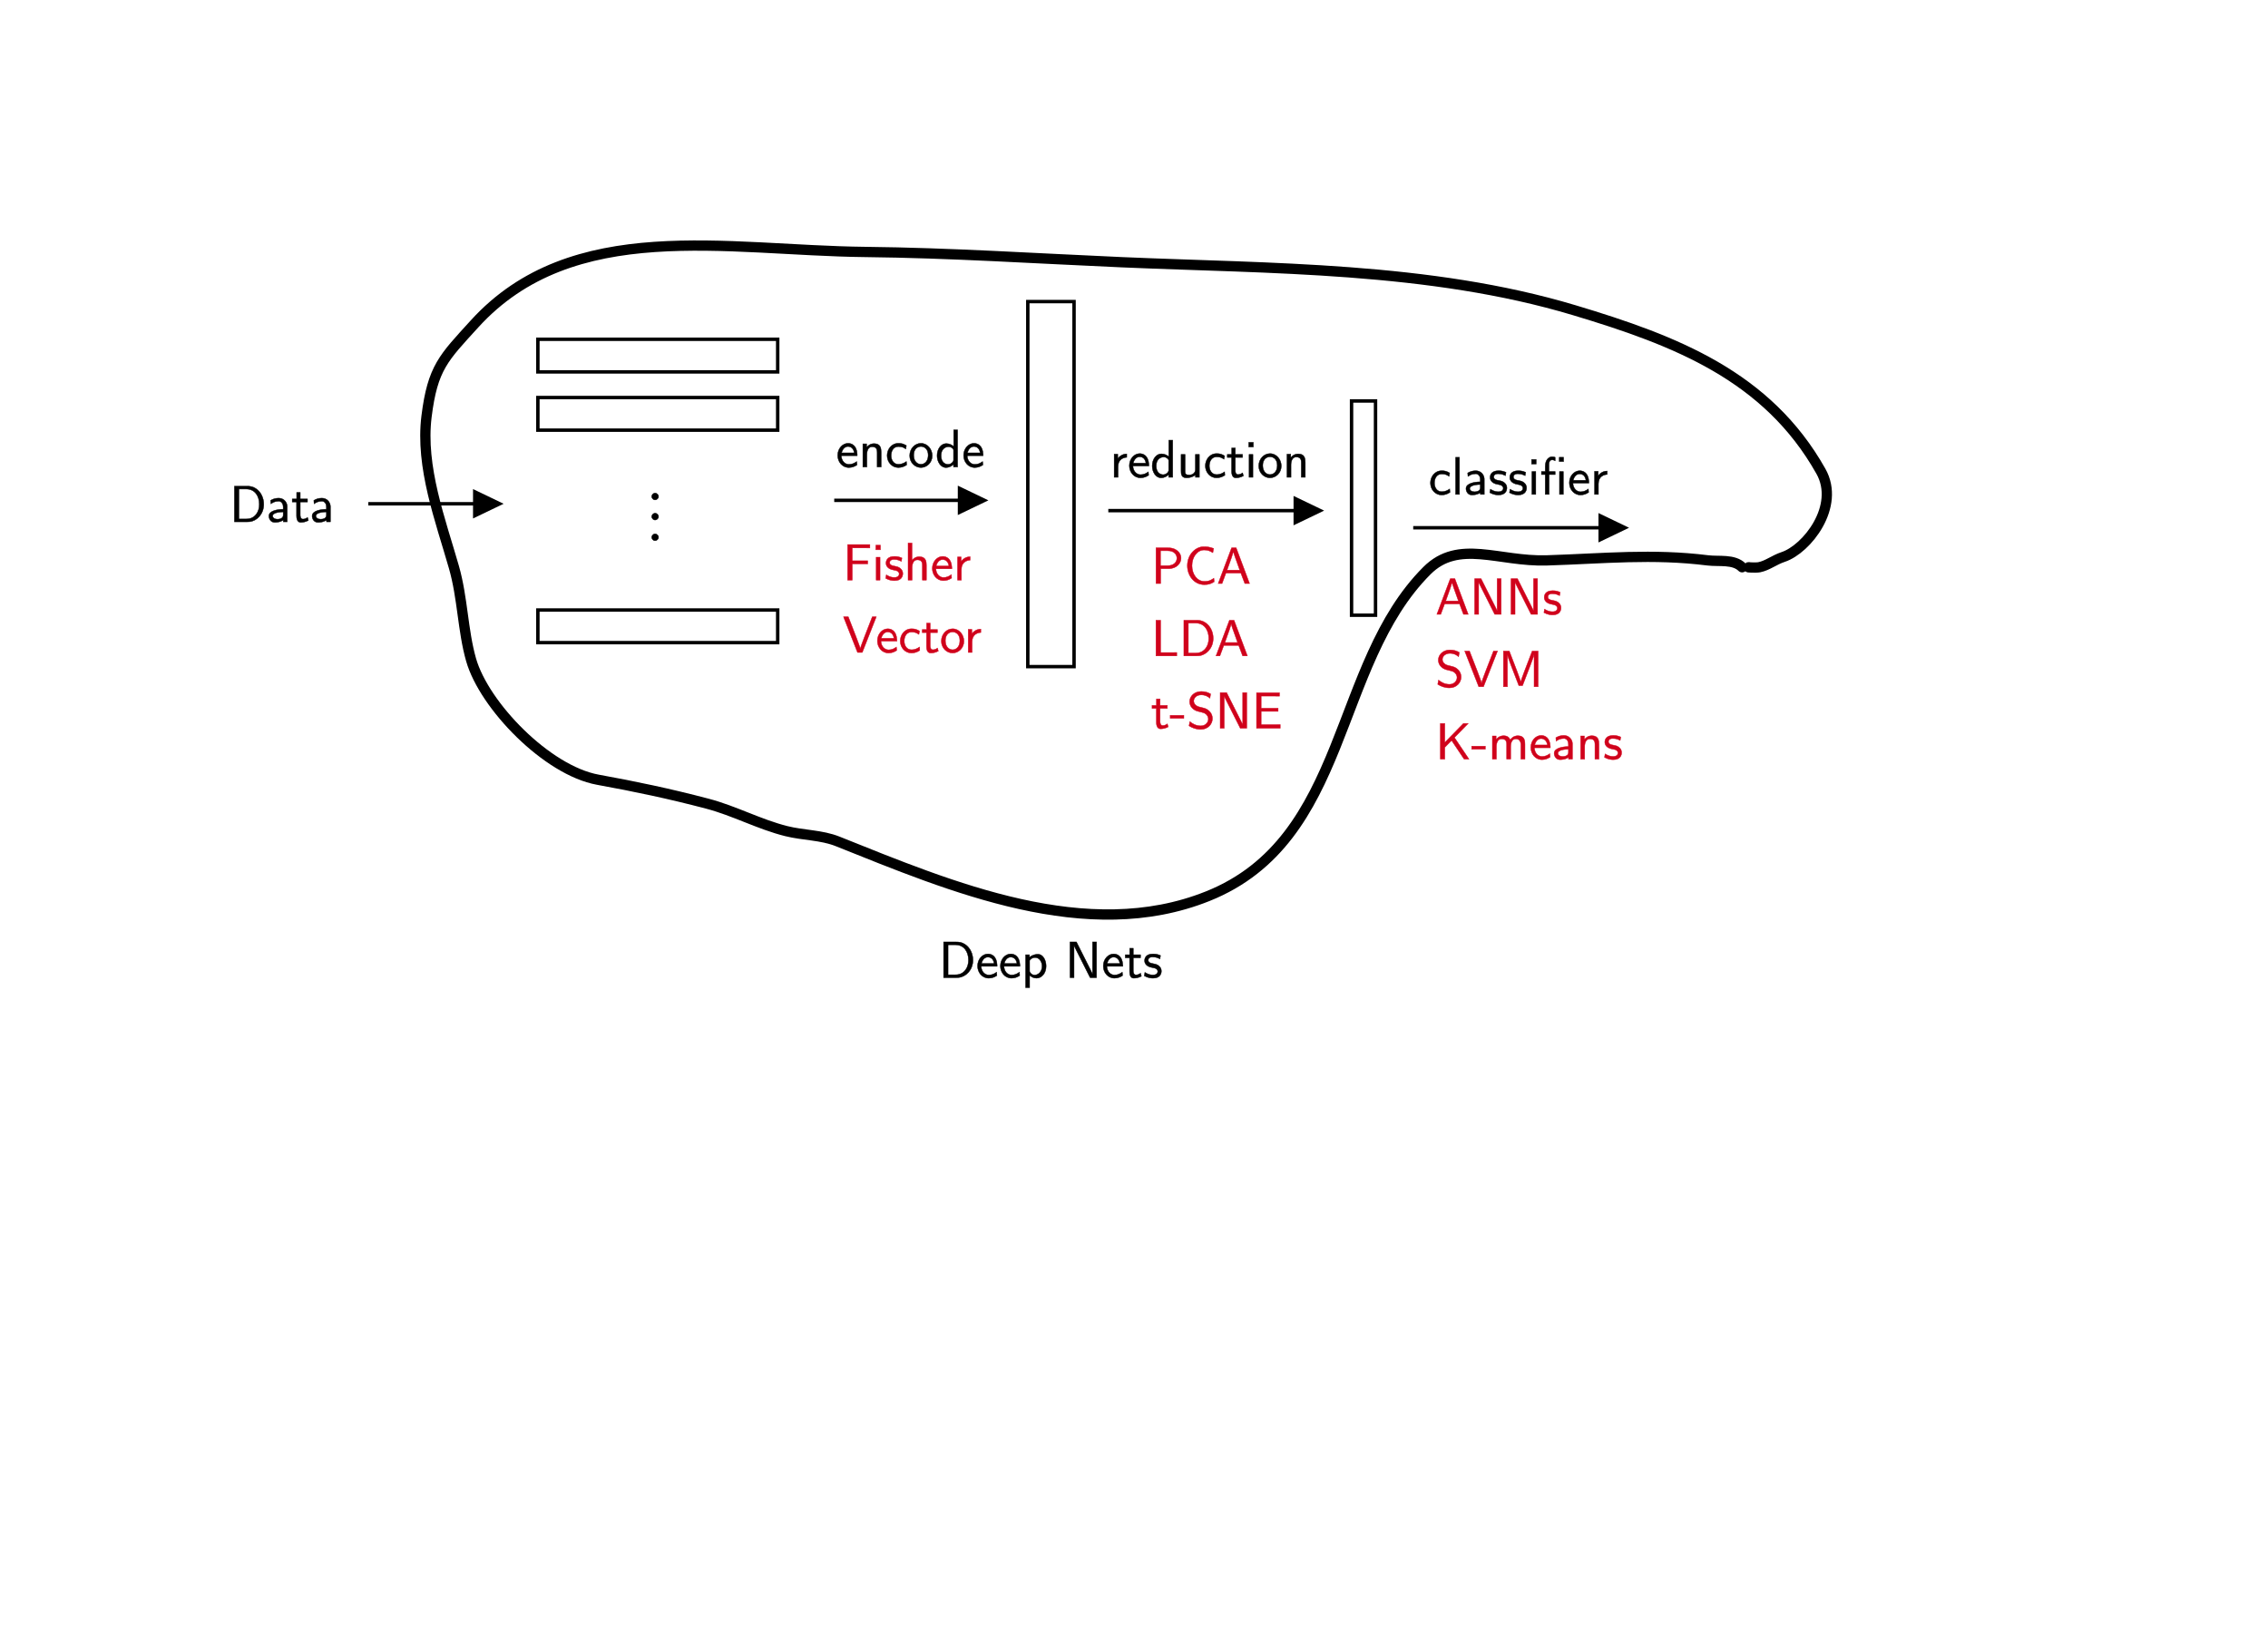 ﻿<svg xmlns="http://www.w3.org/2000/svg" xmlns:xlink="http://www.w3.org/1999/xlink" x="0" y="0" width="662" height="475" style="
        width:662px;
        height:475px;
        background: transparent;
        fill: none;
">
        
        
        <svg xmlns="http://www.w3.org/2000/svg" class="role-diagram-draw-area"><g class="shapes-region" style="stroke: black; fill: none;"><g class="composite-shape"><path class="real" d=" M157,99 L227,99 L227,108.52 L157,108.52 Z" style="stroke-width: 1; stroke: rgb(0, 0, 0); fill: none; fill-opacity: 1;"/></g><g class="composite-shape"><path class="real" d=" M157,116 L227,116 L227,125.52 L157,125.52 Z" style="stroke-width: 1; stroke: rgb(0, 0, 0); fill: none; fill-opacity: 1;"/></g><g class="composite-shape"><path class="real" d=" M157,178 L227,178 L227,187.52 L157,187.52 Z" style="stroke-width: 1; stroke: rgb(0, 0, 0); fill: none; fill-opacity: 1;"/></g><g class="arrow-line"><path class="connection real" stroke-dasharray="" d="  M107.5,147 L144,147" style="stroke: rgb(0, 0, 0); stroke-width: 1; fill: none; fill-opacity: 1;"/><g stroke="none" transform="matrix(-1,1.2246467991473532e-16,-1.2246467991473532e-16,-1,147,147)" style="stroke: none; stroke-width: 1; fill: rgb(0, 0, 0);" fill="#000"><path d=" M8.93,-4.29 L0,0 L8.93,4.29 Z"/></g></g><g class="arrow-line"><path class="connection real" stroke-dasharray="" d="  M243.5,146 L285.5,146" style="stroke: rgb(0, 0, 0); stroke-width: 1; fill: none; fill-opacity: 1;"/><g stroke="none" fill="#000" transform="matrix(-1,1.2246467991473532e-16,-1.2246467991473532e-16,-1,288.5,146)" style="stroke: none; fill: rgb(0, 0, 0); stroke-width: 1;"><path d=" M8.93,-4.29 L0,0 L8.93,4.29 Z"/></g></g><g class="composite-shape"><path class="real" d=" M300,88 L313.5,88 L313.5,194.52 L300,194.52 Z" style="stroke-width: 1; stroke: rgb(0, 0, 0); fill: none; fill-opacity: 1;"/></g><g class="arrow-line"><path class="connection real" stroke-dasharray="" d="  M323.5,149 L383.5,149" style="stroke: rgb(0, 0, 0); stroke-width: 1; fill: none; fill-opacity: 1;"/><g stroke="none" fill="#000" transform="matrix(-1,1.2246467991473532e-16,-1.2246467991473532e-16,-1,386.5,149)" style="stroke: none; fill: rgb(0, 0, 0); stroke-width: 1;"><path d=" M8.93,-4.29 L0,0 L8.93,4.29 Z"/></g></g><g class="composite-shape"><path class="real" d=" M394.5,117 L401.5,117 L401.5,179.52 L394.5,179.52 Z" style="stroke-width: 1; stroke: rgb(0, 0, 0); fill: none; fill-opacity: 1;"/></g><g class="arrow-line"><path class="connection real" stroke-dasharray="" d="  M412.5,154 L472.5,154" style="stroke: rgb(0, 0, 0); stroke-width: 1; fill: none; fill-opacity: 1;"/><g stroke="none" fill="#000" transform="matrix(-1,1.2246467991473532e-16,-1.2246467991473532e-16,-1,475.5,154)" style="stroke: none; fill: rgb(0, 0, 0); stroke-width: 1;"><path d=" M8.93,-4.29 L0,0 L8.93,4.29 Z"/></g></g><g class="composite-shape"><path class="real" d=" M508.5,165.52 C506.06,163.08 501.71,163.92 498.5,163.52 C482.28,161.49 468.38,162.99 451.5,163.52 C437.41,163.96 425.77,157.25 416.5,166.52 C388.96,194.06 393.84,244.99 352.5,261.52 C317.22,275.63 277.7,258.8 244.5,245.52 C239.77,243.63 234.45,243.76 229.5,242.52 C221.63,240.55 214.35,236.59 206.5,234.52 C195.41,231.6 185.35,229.49 174.5,227.52 C159.68,224.83 141.32,205.9 137.5,192.52 C135.06,183.97 135.06,174.47 132.5,165.52 C128.59,151.84 122.66,136.28 124.5,121.52 C126.28,107.26 129.5,104.42 138.5,94.52 C167.12,63.04 212.12,73.09 252.5,73.52 C277.55,73.79 302.52,75.43 327.5,76.52 C370.78,78.4 417.27,77.85 459.5,90.52 C489,99.37 515.84,109.68 531.5,137.52 C537.26,147.76 527.38,160.23 520.5,162.52 C517.8,163.42 515.94,165.03 513.5,165.52 C512.52,165.72 509.5,165.52 510.5,165.52" style="stroke-width: 3; stroke: rgb(0, 0, 0); stroke-opacity: 1; stroke-linejoin: round; stroke-linecap: round;"/></g><g/></g><g/><g/><g/></svg>
        <svg xmlns="http://www.w3.org/2000/svg" xmlns:xlink="http://www.w3.org/1999/xlink" width="660" height="473" style="width:660px;height:473px;font-family:Asana-Math, Asana;background:transparent;"><g><g><g><g transform="matrix(1,0,0,1,67,152.27)"><path transform="matrix(0.015,0,0,-0.015,0,0)" d="M95 0L343 0C359 0 375 0 391 2C532 18 666 149 666 342C666 462 612 582 513 647C449 689 395 694 341 694L95 694ZM182 56L182 638L325 638C493 638 579 502 579 341C579 272 562 203 520 148C451 57 357 56 325 56ZM766 113C766 67 796 -11 880 -11C990 -11 1045 34 1046 35L1046 0L1122 0L1122 305C1117 389 1051 461 956 461C893 461 847 445 799 417L805 350C838 373 880 401 955 401C968 401 994 400 1018 371C1043 341 1043 307 1044 279L1044 245C941 244 766 219 766 113ZM839 114C839 177 972 192 1044 193L1044 130C1044 65 975 51 932 51C878 51 839 78 839 114ZM1220 386L1304 386L1304 117C1304 7 1353 -11 1386 -11C1431 -11 1482 -1 1534 27L1518 86C1504 76 1473 53 1430 53C1378 53 1376 112 1376 140L1376 386L1517 386L1517 445L1376 445L1376 571L1306 571L1306 445L1220 445ZM1607 113C1607 67 1637 -11 1721 -11C1831 -11 1886 34 1887 35L1887 0L1963 0L1963 305C1958 389 1892 461 1797 461C1734 461 1688 445 1640 417L1646 350C1679 373 1721 401 1796 401C1809 401 1835 400 1859 371C1884 341 1884 307 1885 279L1885 245C1782 244 1607 219 1607 113ZM1680 114C1680 177 1813 192 1885 193L1885 130C1885 65 1816 51 1773 51C1719 51 1680 78 1680 114Z" stroke="rgb(0,0,0)" stroke-opacity="1" stroke-width="8" fill="rgb(0,0,0)" fill-opacity="1"></path></g></g></g></g><g><g><g><g><g><g><g transform="matrix(1,0,0,1,189.1,155.35)"><path transform="matrix(0.017,0,0,-0.017,0,0)" d="M124 674C94 674 67 646 67 616C67 586 94 558 123 558C155 558 183 585 183 616C183 646 155 674 124 674ZM124 329C94 329 67 301 67 271C67 241 94 213 123 213C155 213 183 240 183 271C183 301 155 329 124 329ZM124 -26C94 -26 67 -54 67 -84C67 -114 94 -142 123 -142C155 -142 183 -115 183 -84C183 -54 155 -26 124 -26Z" stroke="rgb(0,0,0)" stroke-opacity="1" stroke-width="8" fill="rgb(0,0,0)" fill-opacity="1"></path></g></g></g></g></g></g></g><g><g><g><g transform="matrix(1,0,0,1,244,136.27)"><path transform="matrix(0.015,0,0,-0.015,0,0)" d="M34 226C34 102 121 -11 252 -11C315 -11 367 11 410 40L404 106C360 74 315 51 252 51C176 51 108 117 104 220L414 220L414 249C405 420 307 461 236 461C130 461 34 360 34 226ZM109 275C120 324 160 399 236 399C265 399 340 386 357 275ZM524 0L602 0L602 240C602 314 627 394 704 394C802 394 802 319 802 281L802 0L880 0L880 288C880 358 871 455 743 455C655 455 611 398 597 380L597 450L524 450ZM996 223C996 95 1090 -11 1213 -11C1282 -11 1331 11 1376 40L1371 107C1339 85 1292 53 1214 53C1130 53 1074 126 1074 223C1074 310 1118 397 1215 397C1294 397 1320 376 1359 351L1371 417C1310 452 1278 461 1216 461C1076 461 996 339 996 223ZM1435 221C1435 85 1540 -11 1654 -11C1768 -11 1874 84 1874 220C1874 345 1782 461 1654 461C1536 461 1435 357 1435 221ZM1513 231C1513 352 1590 399 1654 399C1718 399 1795 353 1795 231C1795 106 1721 53 1654 53C1588 53 1513 105 1513 231ZM1968 221C1968 102 2038 -11 2140 -11C2206 -11 2254 19 2288 52L2288 0L2367 0L2367 722L2291 722L2291 401C2256 429 2209 456 2146 456C2047 456 1968 353 1968 221ZM2046 222C2046 353 2133 394 2191 394L2193 394C2204 394 2236 393 2267 364C2285 347 2288 341 2288 325L2288 134C2288 103 2241 51 2181 51C2127 51 2046 90 2046 222ZM2484 226C2484 102 2571 -11 2702 -11C2765 -11 2817 11 2860 40L2854 106C2810 74 2765 51 2702 51C2626 51 2558 117 2554 220L2864 220L2864 249C2855 420 2757 461 2686 461C2580 461 2484 360 2484 226ZM2559 275C2570 324 2610 399 2686 399C2715 399 2790 386 2807 275Z" stroke="rgb(0,0,0)" stroke-opacity="1" stroke-width="8" fill="rgb(0,0,0)" fill-opacity="1"></path></g></g></g></g><g><g><g><g transform="matrix(1,0,0,1,246,169.27)"><path transform="matrix(0.015,0,0,-0.015,0,0)" d="M94 0L184 0L184 315L485 315L485 376L184 376L184 627L216 626L448 626L472 625L527 625L527 691L94 691ZM650 0L725 0L725 445L650 445ZM643 590L733 590L733 679L643 679ZM835 34C910 -7 971 -11 1005 -11C1139 -11 1168 72 1168 127C1168 192 1122 234 1081 252C1019 280 912 267 912 340C912 365 927 401 996 401C1068 401 1100 383 1140 364L1151 430C1096 453 1061 461 1005 461C869 461 841 382 841 329C841 259 901 220 945 206C976 196 1019 191 1041 184C1061 178 1097 158 1097 120C1097 93 1079 52 1004 52C923 52 875 86 847 102ZM1271 0L1349 0L1349 240C1349 314 1374 394 1451 394C1549 394 1549 319 1549 281L1549 0L1627 0L1627 288C1627 349 1623 455 1490 455C1421 455 1378 422 1346 384L1346 722L1271 722ZM1742 226C1742 102 1829 -11 1960 -11C2023 -11 2075 11 2118 40L2112 106C2068 74 2023 51 1960 51C1884 51 1816 117 1812 220L2122 220L2122 249C2113 420 2015 461 1944 461C1838 461 1742 360 1742 226ZM1817 275C1828 324 1868 399 1944 399C1973 399 2048 386 2065 275ZM2233 0L2308 0L2308 206C2308 352 2419 386 2478 388L2478 455C2372 453 2319 385 2303 360L2303 450L2233 450Z" stroke="rgb(208,2,27)" stroke-opacity="1" stroke-width="8" fill="rgb(208,2,27)" fill-opacity="1"></path></g></g></g><g><g><g transform="matrix(1,0,0,1,246,190.39)"><path transform="matrix(0.015,0,0,-0.015,0,0)" d="M14 694L287 0L379 0L652 694L574 694L419 295C363 150 345 95 341 70C330 117 311 163 260 300L107 694ZM673 226C673 102 760 -11 891 -11C954 -11 1006 11 1049 40L1043 106C999 74 954 51 891 51C815 51 747 117 743 220L1053 220L1053 249C1044 420 946 461 875 461C769 461 673 360 673 226ZM748 275C759 324 799 399 875 399C904 399 979 386 996 275ZM1118 223C1118 95 1212 -11 1335 -11C1404 -11 1453 11 1498 40L1493 107C1461 85 1414 53 1336 53C1252 53 1196 126 1196 223C1196 310 1240 397 1337 397C1416 397 1442 376 1481 351L1493 417C1432 452 1400 461 1338 461C1198 461 1118 339 1118 223ZM1545 386L1629 386L1629 117C1629 7 1678 -11 1711 -11C1756 -11 1807 -1 1859 27L1843 86C1829 76 1798 53 1755 53C1703 53 1701 112 1701 140L1701 386L1842 386L1842 445L1701 445L1701 571L1631 571L1631 445L1545 445ZM1918 221C1918 85 2023 -11 2137 -11C2251 -11 2357 84 2357 220C2357 345 2265 461 2137 461C2019 461 1918 357 1918 221ZM1996 231C1996 352 2073 399 2137 399C2201 399 2278 353 2278 231C2278 106 2204 53 2137 53C2071 53 1996 105 1996 231ZM2441 0L2516 0L2516 206C2516 352 2627 386 2686 388L2686 455C2580 453 2527 385 2511 360L2511 450L2441 450Z" stroke="rgb(208,2,27)" stroke-opacity="1" stroke-width="8" fill="rgb(208,2,27)" fill-opacity="1"></path></g></g></g></g><g><g><g><g transform="matrix(1,0,0,1,324,139.27)"><path transform="matrix(0.015,0,0,-0.015,0,0)" d="M81 0L156 0L156 206C156 352 267 386 326 388L326 455C220 453 167 385 151 360L151 450L81 450ZM376 226C376 102 463 -11 594 -11C657 -11 709 11 752 40L746 106C702 74 657 51 594 51C518 51 450 117 446 220L756 220L756 249C747 420 649 461 578 461C472 461 376 360 376 226ZM451 275C462 324 502 399 578 399C607 399 682 386 699 275ZM821 221C821 102 891 -11 993 -11C1059 -11 1107 19 1141 52L1141 0L1220 0L1220 722L1144 722L1144 401C1109 429 1062 456 999 456C900 456 821 353 821 221ZM899 222C899 353 986 394 1044 394L1046 394C1057 394 1089 393 1120 364C1138 347 1141 341 1141 325L1141 134C1141 103 1094 51 1034 51C980 51 899 90 899 222ZM1383 122C1383 70 1383 -11 1488 -11C1543 -11 1611 3 1663 48L1663 0L1739 0L1739 445L1661 445L1661 165C1661 155 1661 146 1660 136C1655 93 1616 45 1541 45C1473 45 1462 67 1461 110L1461 445L1383 445ZM1855 223C1855 95 1949 -11 2072 -11C2141 -11 2190 11 2235 40L2230 107C2198 85 2151 53 2073 53C1989 53 1933 126 1933 223C1933 310 1977 397 2074 397C2153 397 2179 376 2218 351L2230 417C2169 452 2137 461 2075 461C1935 461 1855 339 1855 223ZM2282 386L2366 386L2366 117C2366 7 2415 -11 2448 -11C2493 -11 2544 -1 2596 27L2580 86C2566 76 2535 53 2492 53C2440 53 2438 112 2438 140L2438 386L2579 386L2579 445L2438 445L2438 571L2368 571L2368 445L2282 445ZM2706 0L2781 0L2781 445L2706 445ZM2699 590L2789 590L2789 679L2699 679ZM2894 221C2894 85 2999 -11 3113 -11C3227 -11 3333 84 3333 220C3333 345 3241 461 3113 461C2995 461 2894 357 2894 221ZM2972 231C2972 352 3049 399 3113 399C3177 399 3254 353 3254 231C3254 106 3180 53 3113 53C3047 53 2972 105 2972 231ZM3444 0L3522 0L3522 240C3522 314 3547 394 3624 394C3722 394 3722 319 3722 281L3722 0L3800 0L3800 288C3800 358 3791 455 3663 455C3575 455 3531 398 3517 380L3517 450L3444 450Z" stroke="rgb(0,0,0)" stroke-opacity="1" stroke-width="8" fill="rgb(0,0,0)" fill-opacity="1"></path></g></g></g></g><g><g><g><g transform="matrix(1,0,0,1,336,170.27)"><path transform="matrix(0.015,0,0,-0.015,0,0)" d="M95 0L185 0L185 289L302 289C313 289 324 288 335 288C505 288 582 401 582 493C582 558 546 617 485 655C434 687 385 694 331 694L95 694ZM182 347L182 638L315 638C470 638 501 544 501 493C501 435 463 347 315 347ZM705 347C705 155 836 -22 1033 -22C1117 -22 1157 -9 1227 33L1221 103C1171 71 1137 42 1034 42C897 42 795 178 795 347C795 515 897 652 1031 652C1110 652 1152 629 1201 599L1216 682C1127 715 1082 716 1018 716C875 716 705 574 705 347ZM1305 0L1380 0L1456 204L1746 204L1823 0L1915 0L1655 694L1566 694ZM1477 260C1556 476 1593 587 1601 624C1607 587 1634 512 1725 260Z" stroke="rgb(208,2,27)" stroke-opacity="1" stroke-width="8" fill="rgb(208,2,27)" fill-opacity="1"></path></g></g></g><g><g><g transform="matrix(1,0,0,1,336,191.39)"><path transform="matrix(0.015,0,0,-0.015,0,0)" d="M94 0L499 0L499 66L379 65L184 65L184 694L94 694ZM637 0L885 0C901 0 917 0 933 2C1074 18 1208 149 1208 342C1208 462 1154 582 1055 647C991 689 937 694 883 694L637 694ZM724 56L724 638L867 638C1035 638 1121 502 1121 341C1121 272 1104 203 1062 148C993 57 899 56 867 56ZM1263 0L1338 0L1414 204L1704 204L1781 0L1873 0L1613 694L1524 694ZM1435 260C1514 476 1551 587 1559 624C1565 587 1592 512 1683 260Z" stroke="rgb(208,2,27)" stroke-opacity="1" stroke-width="8" fill="rgb(208,2,27)" fill-opacity="1"></path></g></g></g><g><g><g transform="matrix(1,0,0,1,336,212.51)"><path transform="matrix(0.015,0,0,-0.015,0,0)" d="M18 386L102 386L102 117C102 7 151 -11 184 -11C229 -11 280 -1 332 27L316 86C302 76 271 53 228 53C176 53 174 112 174 140L174 386L315 386L315 445L174 445L174 571L104 571L104 445L18 445ZM371 193L637 193L637 252L371 252ZM738 47C801 7 875 -22 967 -22C1104 -22 1193 81 1193 189C1193 289 1123 355 1059 382C1023 397 938 412 909 424C865 442 829 482 829 531C829 590 883 649 974 649C1056 649 1098 621 1144 585L1158 668C1106 696 1056 716 975 716C834 716 749 616 749 519C749 415 832 351 903 332C990 309 1003 308 1027 299C1078 278 1113 232 1113 179C1113 114 1058 47 967 47C868 47 801 92 753 130ZM1344 0L1422 0L1422 624L1461 544L1735 0L1860 0L1860 694L1782 694L1782 70L1743 150L1469 694L1344 694ZM2051 0L2512 0L2512 72L2466 72L2444 71L2250 71L2226 70L2141 70L2141 329L2471 329L2471 390L2141 390L2141 627L2176 626L2416 626L2441 625L2498 625L2498 691L2051 691Z" stroke="rgb(208,2,27)" stroke-opacity="1" stroke-width="8" fill="rgb(208,2,27)" fill-opacity="1"></path></g></g></g></g><g><g><g><g transform="matrix(1,0,0,1,417,144.27)"><path transform="matrix(0.015,0,0,-0.015,0,0)" d="M35 223C35 95 129 -11 252 -11C321 -11 370 11 415 40L410 107C378 85 331 53 253 53C169 53 113 126 113 223C113 310 157 397 254 397C333 397 359 376 398 351L410 417C349 452 317 461 255 461C115 461 35 339 35 223ZM525 0L600 0L600 722L525 722ZM727 113C727 67 757 -11 841 -11C951 -11 1006 34 1007 35L1007 0L1083 0L1083 305C1078 389 1012 461 917 461C854 461 808 445 760 417L766 350C799 373 841 401 916 401C929 401 955 400 979 371C1004 341 1004 307 1005 279L1005 245C902 244 727 219 727 113ZM800 114C800 177 933 192 1005 193L1005 130C1005 65 936 51 893 51C839 51 800 78 800 114ZM1190 34C1265 -7 1326 -11 1360 -11C1494 -11 1523 72 1523 127C1523 192 1477 234 1436 252C1374 280 1267 267 1267 340C1267 365 1282 401 1351 401C1423 401 1455 383 1495 364L1506 430C1451 453 1416 461 1360 461C1224 461 1196 382 1196 329C1196 259 1256 220 1300 206C1331 196 1374 191 1396 184C1416 178 1452 158 1452 120C1452 93 1434 52 1359 52C1278 52 1230 86 1202 102ZM1573 34C1648 -7 1709 -11 1743 -11C1877 -11 1906 72 1906 127C1906 192 1860 234 1819 252C1757 280 1650 267 1650 340C1650 365 1665 401 1734 401C1806 401 1838 383 1878 364L1889 430C1834 453 1799 461 1743 461C1607 461 1579 382 1579 329C1579 259 1639 220 1683 206C1714 196 1757 191 1779 184C1799 178 1835 158 1835 120C1835 93 1817 52 1742 52C1661 52 1613 86 1585 102ZM2010 0L2085 0L2085 445L2010 445ZM2003 590L2093 590L2093 679L2003 679ZM2195 386L2269 386L2269 0L2344 0L2344 386L2462 386L2462 445L2341 445L2341 581C2341 656 2378 672 2403 672C2428 672 2445 663 2462 654L2462 722C2439 729 2427 733 2403 733C2349 733 2269 686 2269 544L2269 445L2195 445ZM2546 0L2621 0L2621 445L2546 445ZM2542 639L2626 639L2626 723L2542 723ZM2738 226C2738 102 2825 -11 2956 -11C3019 -11 3071 11 3114 40L3108 106C3064 74 3019 51 2956 51C2880 51 2812 117 2808 220L3118 220L3118 249C3109 420 3011 461 2940 461C2834 461 2738 360 2738 226ZM2813 275C2824 324 2864 399 2940 399C2969 399 3044 386 3061 275ZM3229 0L3304 0L3304 206C3304 352 3415 386 3474 388L3474 455C3368 453 3315 385 3299 360L3299 450L3229 450Z" stroke="rgb(0,0,0)" stroke-opacity="1" stroke-width="8" fill="rgb(0,0,0)" fill-opacity="1"></path></g></g></g></g><g><g><g><g transform="matrix(1,0,0,1,419,179.27)"><path transform="matrix(0.015,0,0,-0.015,0,0)" d="M27 0L102 0L178 204L468 204L545 0L637 0L377 694L288 694ZM199 260C278 476 315 587 323 624C329 587 356 512 447 260ZM762 0L840 0L840 624L879 544L1153 0L1278 0L1278 694L1200 694L1200 70L1161 150L887 694L762 694ZM1470 0L1548 0L1548 624L1587 544L1861 0L1986 0L1986 694L1908 694L1908 70L1869 150L1595 694L1470 694ZM2110 34C2185 -7 2246 -11 2280 -11C2414 -11 2443 72 2443 127C2443 192 2397 234 2356 252C2294 280 2187 267 2187 340C2187 365 2202 401 2271 401C2343 401 2375 383 2415 364L2426 430C2371 453 2336 461 2280 461C2144 461 2116 382 2116 329C2116 259 2176 220 2220 206C2251 196 2294 191 2316 184C2336 178 2372 158 2372 120C2372 93 2354 52 2279 52C2198 52 2150 86 2122 102Z" stroke="rgb(208,2,27)" stroke-opacity="1" stroke-width="8" fill="rgb(208,2,27)" fill-opacity="1"></path></g></g></g><g><g><g transform="matrix(1,0,0,1,419,200.39)"><path transform="matrix(0.015,0,0,-0.015,0,0)" d="M44 47C107 7 181 -22 273 -22C410 -22 499 81 499 189C499 289 429 355 365 382C329 397 244 412 215 424C171 442 135 482 135 531C135 590 189 649 280 649C362 649 404 621 450 585L464 668C412 696 362 716 281 716C140 716 55 616 55 519C55 415 138 351 209 332C296 309 309 308 333 299C384 278 419 232 419 179C419 114 364 47 273 47C174 47 107 92 59 130ZM569 694L842 0L934 0L1207 694L1129 694L974 295C918 150 900 95 896 70C885 117 866 163 815 300L662 694ZM1322 0L1400 0L1400 624C1409 580 1433 517 1472 411L1622 22L1694 22L1848 423L1908 587L1918 624L1919 592L1919 0L1997 0L1997 694L1882 694L1728 292C1679 164 1663 114 1660 92L1659 92C1655 115 1631 182 1590 293L1436 694L1322 694Z" stroke="rgb(208,2,27)" stroke-opacity="1" stroke-width="8" fill="rgb(208,2,27)" fill-opacity="1"></path></g></g></g><g><g><g transform="matrix(1,0,0,1,419,221.51)"><path transform="matrix(0.015,0,0,-0.015,0,0)" d="M95 0L181 0L181 228L314 363L557 0L651 0L369 419L369 420L637 694L544 694L181 323L181 694L95 694ZM704 193L970 193L970 252L704 252ZM1107 0L1185 0L1185 240C1185 314 1210 394 1287 394C1385 394 1385 319 1385 281L1385 0L1463 0L1463 240C1463 314 1488 394 1565 394C1663 394 1662 281 1662 281L1662 0L1741 0L1741 288C1741 346 1738 455 1604 455C1513 455 1468 394 1453 374C1439 412 1409 455 1326 455C1238 455 1194 398 1180 380L1180 450L1107 450ZM1855 226C1855 102 1942 -11 2073 -11C2136 -11 2188 11 2231 40L2225 106C2181 74 2136 51 2073 51C1997 51 1929 117 1925 220L2235 220L2235 249C2226 420 2128 461 2057 461C1951 461 1855 360 1855 226ZM1930 275C1941 324 1981 399 2057 399C2086 399 2161 386 2178 275ZM2309 113C2309 67 2339 -11 2423 -11C2533 -11 2588 34 2589 35L2589 0L2665 0L2665 305C2660 389 2594 461 2499 461C2436 461 2390 445 2342 417L2348 350C2381 373 2423 401 2498 401C2511 401 2537 400 2561 371C2586 341 2586 307 2587 279L2587 245C2484 244 2309 219 2309 113ZM2382 114C2382 177 2515 192 2587 193L2587 130C2587 65 2518 51 2475 51C2421 51 2382 78 2382 114ZM2825 0L2903 0L2903 240C2903 314 2928 394 3005 394C3103 394 3103 319 3103 281L3103 0L3181 0L3181 288C3181 358 3172 455 3044 455C2956 455 2912 398 2898 380L2898 450L2825 450ZM3289 34C3364 -7 3425 -11 3459 -11C3593 -11 3622 72 3622 127C3622 192 3576 234 3535 252C3473 280 3366 267 3366 340C3366 365 3381 401 3450 401C3522 401 3554 383 3594 364L3605 430C3550 453 3515 461 3459 461C3323 461 3295 382 3295 329C3295 259 3355 220 3399 206C3430 196 3473 191 3495 184C3515 178 3551 158 3551 120C3551 93 3533 52 3458 52C3377 52 3329 86 3301 102Z" stroke="rgb(208,2,27)" stroke-opacity="1" stroke-width="8" fill="rgb(208,2,27)" fill-opacity="1"></path></g></g></g></g><g><g><g><g transform="matrix(1,0,0,1,274,285.27)"><path transform="matrix(0.015,0,0,-0.015,0,0)" d="M95 0L343 0C359 0 375 0 391 2C532 18 666 149 666 342C666 462 612 582 513 647C449 689 395 694 341 694L95 694ZM182 56L182 638L325 638C493 638 579 502 579 341C579 272 562 203 520 148C451 57 357 56 325 56ZM756 226C756 102 843 -11 974 -11C1037 -11 1089 11 1132 40L1126 106C1082 74 1037 51 974 51C898 51 830 117 826 220L1136 220L1136 249C1127 420 1029 461 958 461C852 461 756 360 756 226ZM831 275C842 324 882 399 958 399C987 399 1062 386 1079 275ZM1200 226C1200 102 1287 -11 1418 -11C1481 -11 1533 11 1576 40L1570 106C1526 74 1481 51 1418 51C1342 51 1274 117 1270 220L1580 220L1580 249C1571 420 1473 461 1402 461C1296 461 1200 360 1200 226ZM1275 275C1286 324 1326 399 1402 399C1431 399 1506 386 1523 275ZM1691 -195L1769 -195L1769 46C1802 15 1845 -11 1904 -11C2001 -11 2090 83 2090 224C2090 343 2027 455 1932 455C1898 455 1830 448 1766 396L1766 445L1691 445ZM1769 126L1769 334C1775 341 1809 391 1875 391C1957 391 2011 310 2011 222C2011 116 1936 50 1866 50C1807 50 1769 102 1769 126ZM2555 0L2633 0L2633 624L2672 544L2946 0L3071 0L3071 694L2993 694L2993 70L2954 150L2680 694L2555 694ZM3202 226C3202 102 3289 -11 3420 -11C3483 -11 3535 11 3578 40L3572 106C3528 74 3483 51 3420 51C3344 51 3276 117 3272 220L3582 220L3582 249C3573 420 3475 461 3404 461C3298 461 3202 360 3202 226ZM3277 275C3288 324 3328 399 3404 399C3433 399 3508 386 3525 275ZM3630 386L3714 386L3714 117C3714 7 3763 -11 3796 -11C3841 -11 3892 -1 3944 27L3928 86C3914 76 3883 53 3840 53C3788 53 3786 112 3786 140L3786 386L3927 386L3927 445L3786 445L3786 571L3716 571L3716 445L3630 445ZM4000 34C4075 -7 4136 -11 4170 -11C4304 -11 4333 72 4333 127C4333 192 4287 234 4246 252C4184 280 4077 267 4077 340C4077 365 4092 401 4161 401C4233 401 4265 383 4305 364L4316 430C4261 453 4226 461 4170 461C4034 461 4006 382 4006 329C4006 259 4066 220 4110 206C4141 196 4184 191 4206 184C4226 178 4262 158 4262 120C4262 93 4244 52 4169 52C4088 52 4040 86 4012 102Z" stroke="rgb(0,0,0)" stroke-opacity="1" stroke-width="8" fill="rgb(0,0,0)" fill-opacity="1"></path></g></g></g></g></svg>
</svg>
